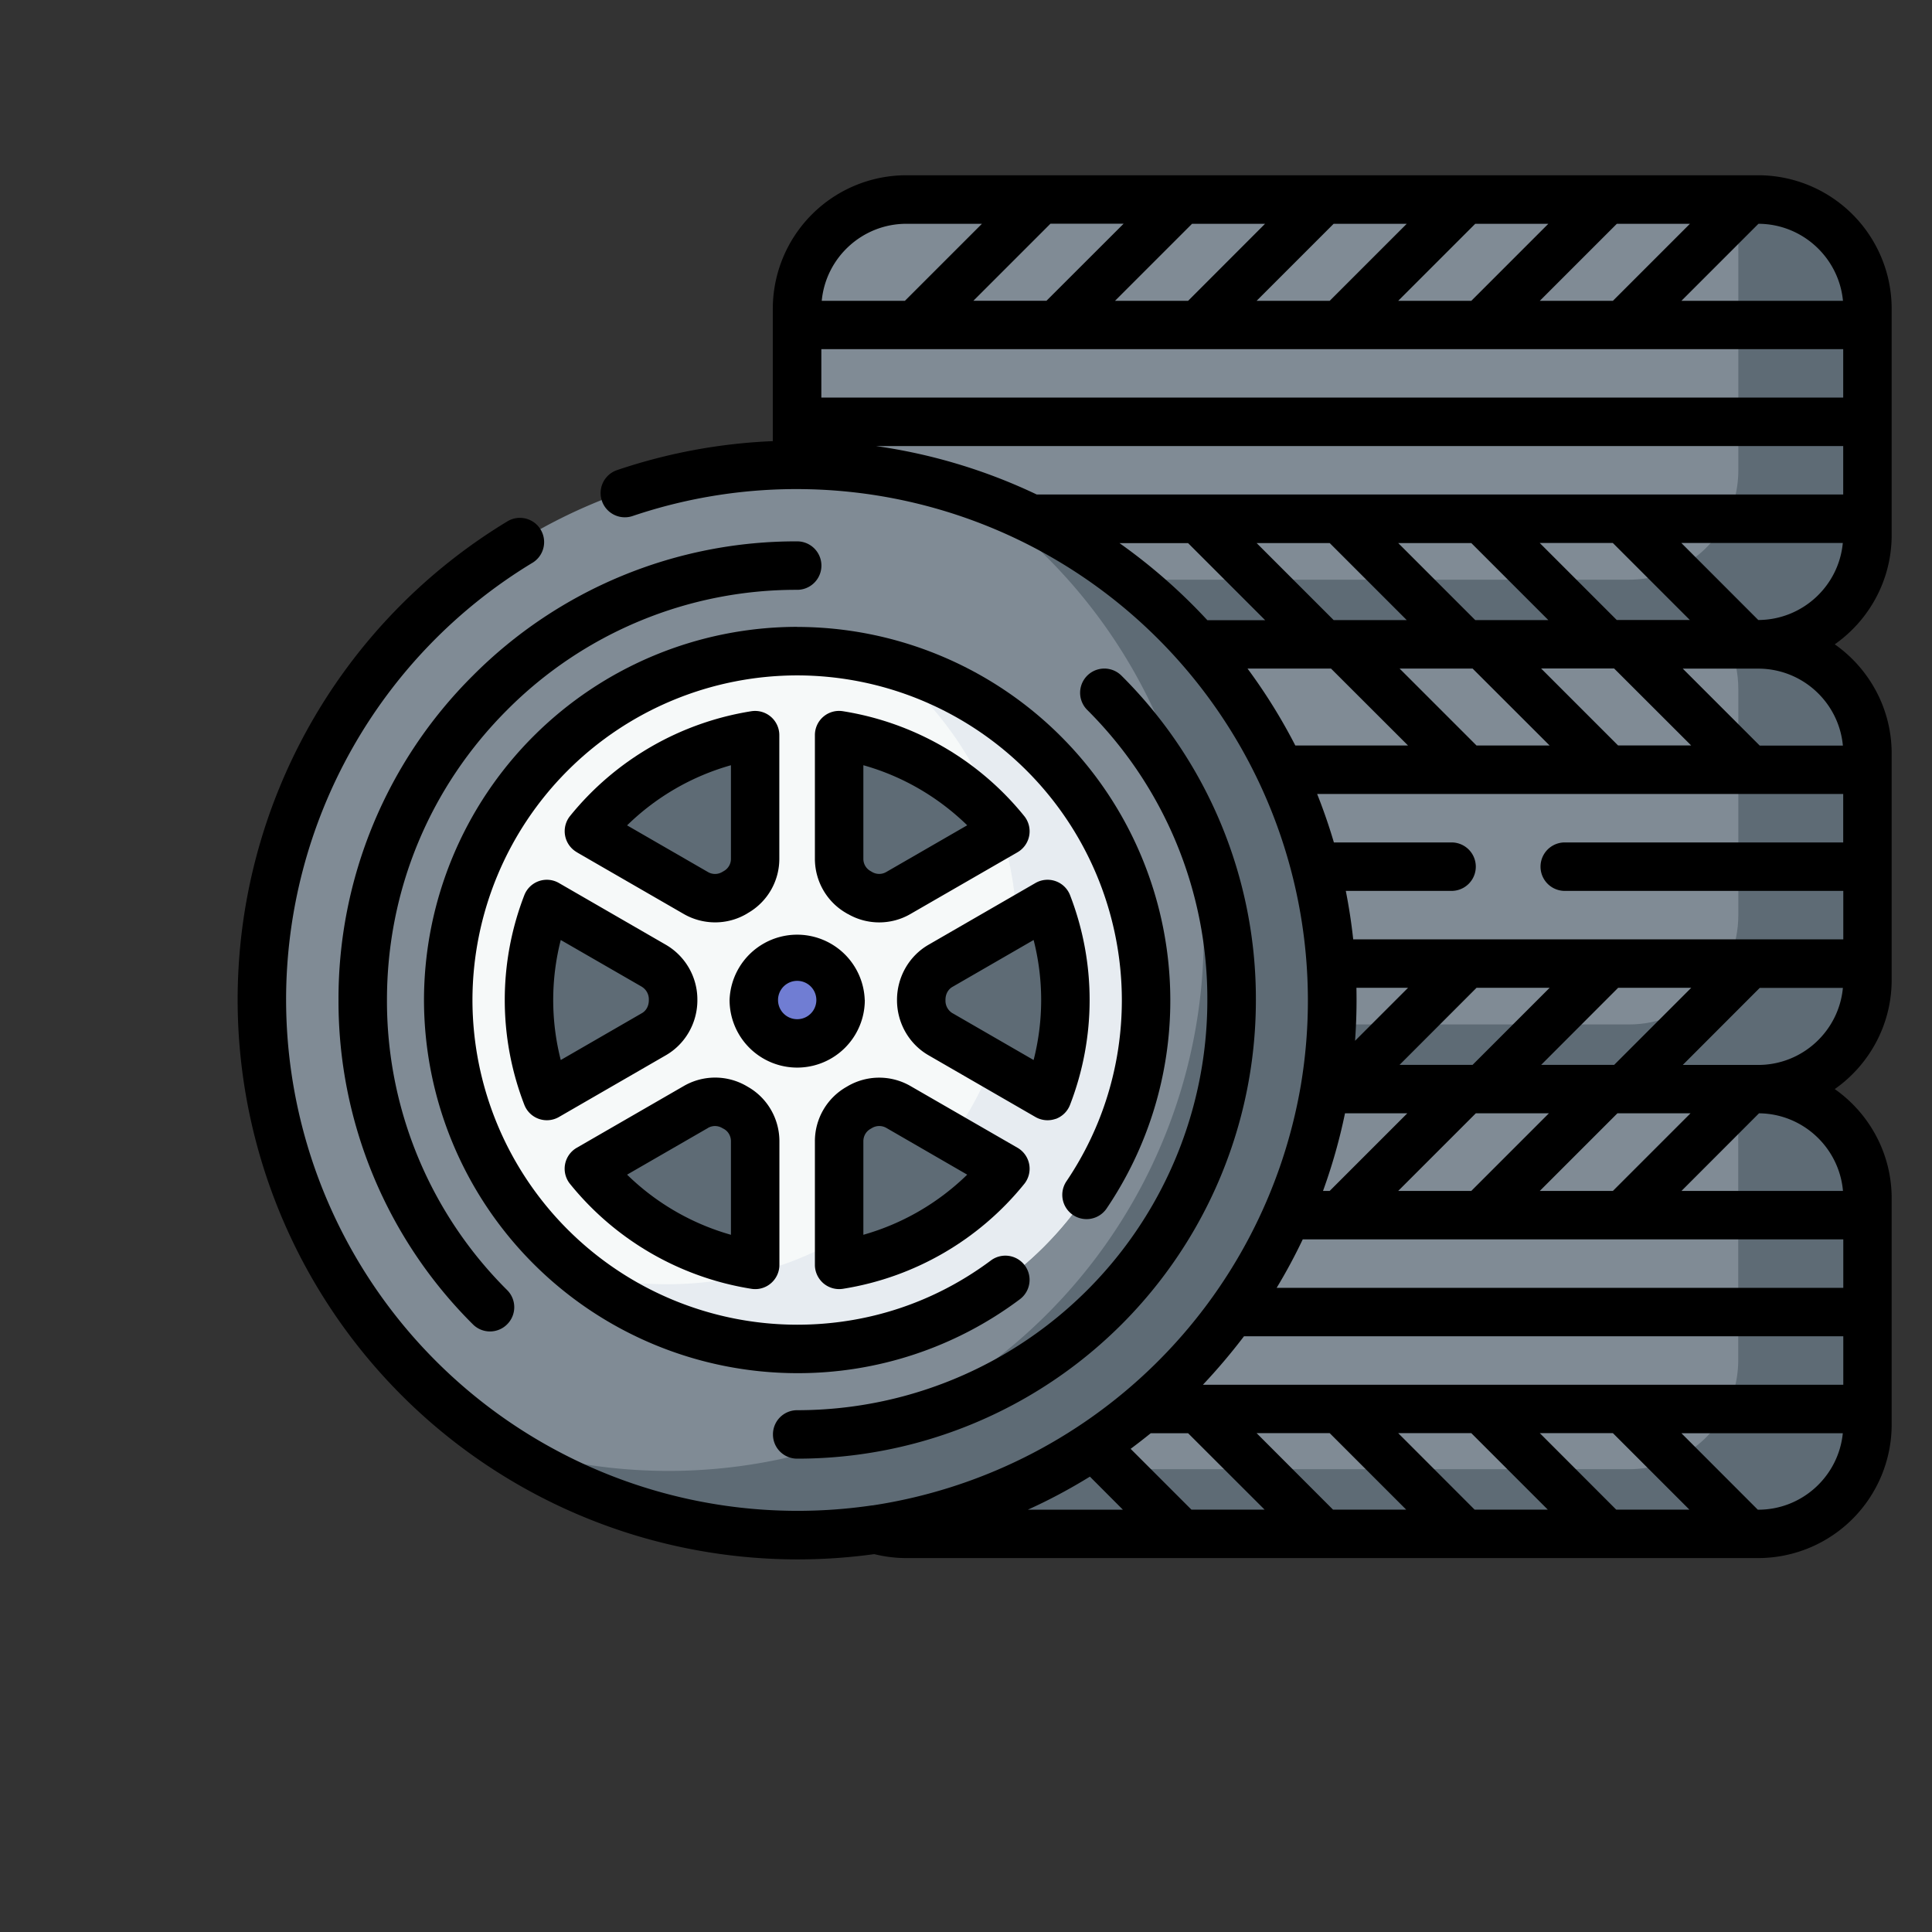 <svg width="24" height="24" fill="none" xmlns="http://www.w3.org/2000/svg">
  <rect width="100%" height="100%" fill="#333333" stroke="none"/>
  <defs/>
  <path d="M14.6 17.122a6.647 6.647 0 10-9.4-9.4 6.647 6.647 0 009.4 9.4z" fill="#808B95"/>
  <path d="M12.042 6.126a6.648 6.648 0 01-5.884 11.79 6.648 6.648 0 105.884-11.79z" fill="#5E6B75"/>
  <path d="M9.902 16.757a4.335 4.335 0 100-8.67 4.335 4.335 0 000 8.67z" fill="#F6F9F9"/>
  <path d="M10.991 8.226c1 .795 1.641 2.02 1.641 3.394a4.34 4.34 0 01-5.423 4.196c.74.589 1.677.941 2.694.941a4.34 4.34 0 004.334-4.335 4.343 4.343 0 00-3.246-4.196z" fill="#E7ECF1"/>
  <path d="M9.903 12.96a.538.538 0 100-1.076.538.538 0 000 1.077z" fill="#707DD3"/>
  <g fill="#5E6B75">
    <path d="M9.38 10.67V9.133c-.829.132-1.557.57-2.065 1.195l1.33.767c.147.085.33.086.477 0l.02-.013a.474.474 0 00.238-.412zM11.161 11.095l1.329-.767a3.332 3.332 0 00-2.065-1.194v1.536c0 .17.09.328.238.412l.02.012c.147.087.33.086.478 0zM8.361 12.424v-.003a.483.483 0 00-.238-.422l-1.33-.768a3.314 3.314 0 000 2.386l1.33-.768a.483.483 0 00.238-.425zM13.013 11.23l-1.33.769a.484.484 0 00-.239.422v.006c0 .173.088.335.239.422l1.33.768a3.315 3.315 0 000-2.386zM8.644 13.753l-1.329.767a3.332 3.332 0 002.065 1.194v-1.536a.474.474 0 00-.258-.425.475.475 0 00-.478 0zM10.425 14.178v1.536a3.332 3.332 0 002.065-1.194l-1.329-.767a.475.475 0 00-.478 0l-.02.012a.474.474 0 00-.238.413z"/>
  </g>
  <path d="M21.841 13.529h-5.383a6.653 6.653 0 01-5.58 5.47c.122.035.25.055.382.055H21.84c.75 0 1.358-.608 1.358-1.357v-2.81c0-.75-.608-1.358-1.358-1.358zM21.841 2.478H11.26c-.75 0-1.358.608-1.358 1.358v1.938c1.976 0 3.75.862 4.967 2.23h6.972c.75 0 1.358-.608 1.358-1.358v-2.81c0-.75-.608-1.358-1.358-1.358z" fill="#808B95"/>
  <path d="M21.841 8.004H14.87a6.623 6.623 0 011.59 5.525h5.382c.75 0 1.358-.608 1.358-1.358v-2.81c0-.75-.608-1.357-1.358-1.357z" fill="#808B95"/>
  <path d="M21.841 13.529h-.366c.076.17.118.357.118.555v2.81c0 .75-.607 1.357-1.357 1.357h-7.135a6.603 6.603 0 01-2.222.748c.12.035.248.055.38.055h10.582c.75 0 1.358-.608 1.358-1.357v-2.81c0-.75-.608-1.358-1.358-1.358zM21.842 2.478h-.366c.076.17.118.358.118.555v2.81c0 .75-.608 1.358-1.357 1.358h-6.22c.308.242.593.51.853.803h6.972c.75 0 1.357-.608 1.357-1.358v-2.81c0-.75-.607-1.358-1.357-1.358z" fill="#5E6B75"/>
  <path d="M21.842 8.004h-.366c.076.17.118.357.118.555v2.81c0 .75-.608 1.357-1.357 1.357h-3.693c-.012.272-.041.54-.085.803h5.383c.75 0 1.357-.608 1.357-1.358v-2.81c0-.75-.607-1.357-1.357-1.357z" fill="#5E6B75"/>
  <path d="M9.602 17.82a.3.3 0 00.3.3 5.695 5.695 0 005.699-5.698 5.66 5.66 0 00-1.67-4.029.3.3 0 10-.425.426 5.063 5.063 0 011.492 3.603 5.093 5.093 0 01-5.095 5.096.3.3 0 00-.301.302zM9.903 6.725a5.66 5.66 0 00-4.029 1.668 5.66 5.66 0 00-1.669 4.03 5.66 5.66 0 001.669 4.028.3.3 0 00.426 0 .3.3 0 000-.425 5.062 5.062 0 01-1.493-3.604c0-1.36.53-2.64 1.493-3.603a5.063 5.063 0 013.603-1.492.301.301 0 000-.602z" fill="#000"/>
  <path d="M9.902 7.787a4.641 4.641 0 00-4.635 4.635 4.641 4.641 0 004.635 4.636 4.594 4.594 0 002.767-.918.3.3 0 10-.36-.482c-.7.522-1.532.798-2.407.798a4.038 4.038 0 01-4.033-4.034A4.038 4.038 0 019.902 8.39a4.038 4.038 0 014.034 4.034c0 .806-.238 1.584-.688 2.25a.301.301 0 00.499.338 4.608 4.608 0 00.791-2.588 4.641 4.641 0 00-4.636-4.636z" fill="#000"/>
  <path d="M10.742 12.422a.84.84 0 00-1.679 0 .84.84 0 001.68 0zm-1.077 0a.238.238 0 11.476.001.238.238 0 01-.476 0zM7.165 10.587l1.329.767c.24.138.539.14.781-.002l.016-.01a.776.776 0 00.39-.674V9.132a.301.301 0 00-.347-.297 3.628 3.628 0 00-2.252 1.301.301.301 0 00.083.45zM9.08 9.506v1.162a.173.173 0 01-.086.151l-.024.014a.174.174 0 01-.175 0l-1.005-.58c.362-.354.805-.61 1.29-.747zM10.53 11.352c.238.14.537.143.78.002l1.33-.767a.301.301 0 00.083-.45 3.627 3.627 0 00-2.252-1.302.3.3 0 00-.348.297v1.536c0 .28.15.538.39.675l.016.01zm.195-1.846c.485.136.927.393 1.29.746l-1.005.58a.174.174 0 01-.175.001l-.024-.014a.173.173 0 01-.086-.15V9.505zM6.693 10.946a.3.3 0 00-.18.175 3.609 3.609 0 000 2.602.3.3 0 00.43.153l1.33-.768c.24-.139.39-.4.39-.683v-.005a.787.787 0 00-.39-.683l-1.33-.768a.3.3 0 00-.25-.023zm1.28 1.312a.182.182 0 01.087.162v.006c0 .069-.032.13-.088.161l-1.006.581a3.009 3.009 0 010-1.491l1.006.58zM13.113 13.9a.301.301 0 00.18-.177 3.609 3.609 0 000-2.602.3.3 0 00-.43-.152l-1.33.768c-.24.139-.39.4-.39.684v.004c0 .283.15.544.39.683l1.33.768a.301.301 0 00.25.023zm-1.28-1.313a.181.181 0 01-.088-.16v-.008c0-.069.033-.13.089-.161l1.006-.581a3.012 3.012 0 010 1.491l-1.006-.581zM9.334 16.01a.298.298 0 00.242-.068.301.301 0 00.106-.23v-1.535c0-.28-.15-.538-.39-.675l-.017-.01a.777.777 0 00-.781-.001l-1.329.767a.3.3 0 00-.083.45 3.627 3.627 0 002.252 1.302zm-.54-1.998a.174.174 0 01.176 0l.024.013c.053.03.086.088.086.152v1.162a3.023 3.023 0 01-1.29-.747l1.005-.58zM10.229 15.942a.302.302 0 00.242.068 3.628 3.628 0 002.252-1.302.301.301 0 00-.083-.45l-1.33-.767a.777.777 0 00-.78.002l-.017.01a.776.776 0 00-.39.674v1.536c0 .088.039.171.106.229zm.496-1.765c0-.064.033-.121.086-.152l.024-.014a.177.177 0 01.175 0l1.005.581c-.363.354-.806.61-1.29.747v-1.162z" fill="#000"/>
  <path d="M21.841 2.177H11.26A1.66 1.66 0 009.6 3.836V5.48a6.922 6.922 0 00-1.935.36.301.301 0 10.194.57 6.354 6.354 0 018.3 7.074 6.363 6.363 0 01-5.322 5.217h-.007a6.354 6.354 0 01-7.276-6.28 6.346 6.346 0 013.069-5.435.301.301 0 00-.311-.515 6.948 6.948 0 00-3.36 5.951 6.957 6.957 0 007.908 6.884c.131.032.265.049.399.049H21.84a1.66 1.66 0 001.659-1.659v-2.81c0-.56-.28-1.057-.707-1.357.427-.3.707-.797.707-1.358v-2.81c0-.56-.28-1.057-.707-1.357.427-.3.707-.797.707-1.358v-2.81a1.66 1.66 0 00-1.659-1.659zm1.057 8.288h-3.46a.3.3 0 100 .602h3.46v.602H16.81a6.968 6.968 0 00-.092-.602h1.314a.3.3 0 100-.602H16.57a6.889 6.889 0 00-.208-.602h6.535v.602zm-7.955 6.737c.18-.191.35-.392.51-.602h7.445v.602h-7.955zm5.134 1.551l-.949-.95h.908l.95.95h-.909zm-1.759 0l-.949-.95h.908l.95.95h-.909zm-1.759 0l-.949-.95h.908l.95.95h-.909zm-1.759 0l-.755-.755c.085-.063.168-.128.25-.194h.464l.95.949H14.8zm1.383-3.357h6.715v.602h-7.039c.118-.195.226-.396.324-.602zm2.094-8.65l.957.957h-.908l-.957-.957h.908zm.065 2.515l-.956-.956h.907l.957.956h-.908zm-1.824-2.515l.957.957h-.908l-.957-.957h.908zm.016 1.559l.957.956h-1.4a6.968 6.968 0 00-.594-.956h1.037zm.835 6.489l.964-.964h.908l-.964.964h-.908zm.017-1.566l.956-.957h.908l-.957.957h-.907zm-.553-.3a6.963 6.963 0 00.017-.657h.641l-.658.658zm-.125.902h.774l-.964.964h-.083c.113-.312.205-.634.273-.964zm4.18.964l.963-.964c.547.005.996.428 1.043.964h-2.007zm-.852 0h-.908l.964-.964H21l-.964.964zm-.891-1.566l.956-.957h.908l-.957.957h-.907zM20.1 9.26l-.956-.956h.907l.957.956h-.908zm.077-1.558h-.093l-.957-.957h.908l.957.957h-.815zm.71-.957h2.005c-.05.535-.501.955-1.05.957l-.956-.957zm-8.008-.602a6.893 6.893 0 00-1.998-.602h12.016v.602H12.88zm10.018-1.806v.602H10.203v-.602h12.695zM13.957 2.78L13 3.736h-.908l.957-.957h.908zm1.758 0l-.956.957h-.908l.957-.957h.908zm1.76 0l-.957.957h-.908l.957-.957h.908zm1.759 0l-.957.957h-.908l.957-.957h.908zm1.759 0l-.957.957h-.908l.957-.957h.908zm1.9.957h-2.006l.957-.957c.548.002.999.422 1.05.957zM11.26 2.78h.938l-.957.957h-1.033c.05-.536.503-.957 1.052-.957zm2.647 3.967h.852l.957.957h-.718a7.005 7.005 0 00-1.091-.957zm-.368 11.596l.41.411h-1.181c.266-.12.523-.258.77-.41zm8.302.411h-.005l-.949-.95h2.005c-.053.533-.504.95-1.05.95zm-.937-5.525l.956-.957h1.033c-.05.536-.503.957-1.052.957h-.937zm1.99-3.967H21.86l-.956-.956h.937c.55 0 1.002.42 1.052.956z" fill="#000"/>
</svg>
